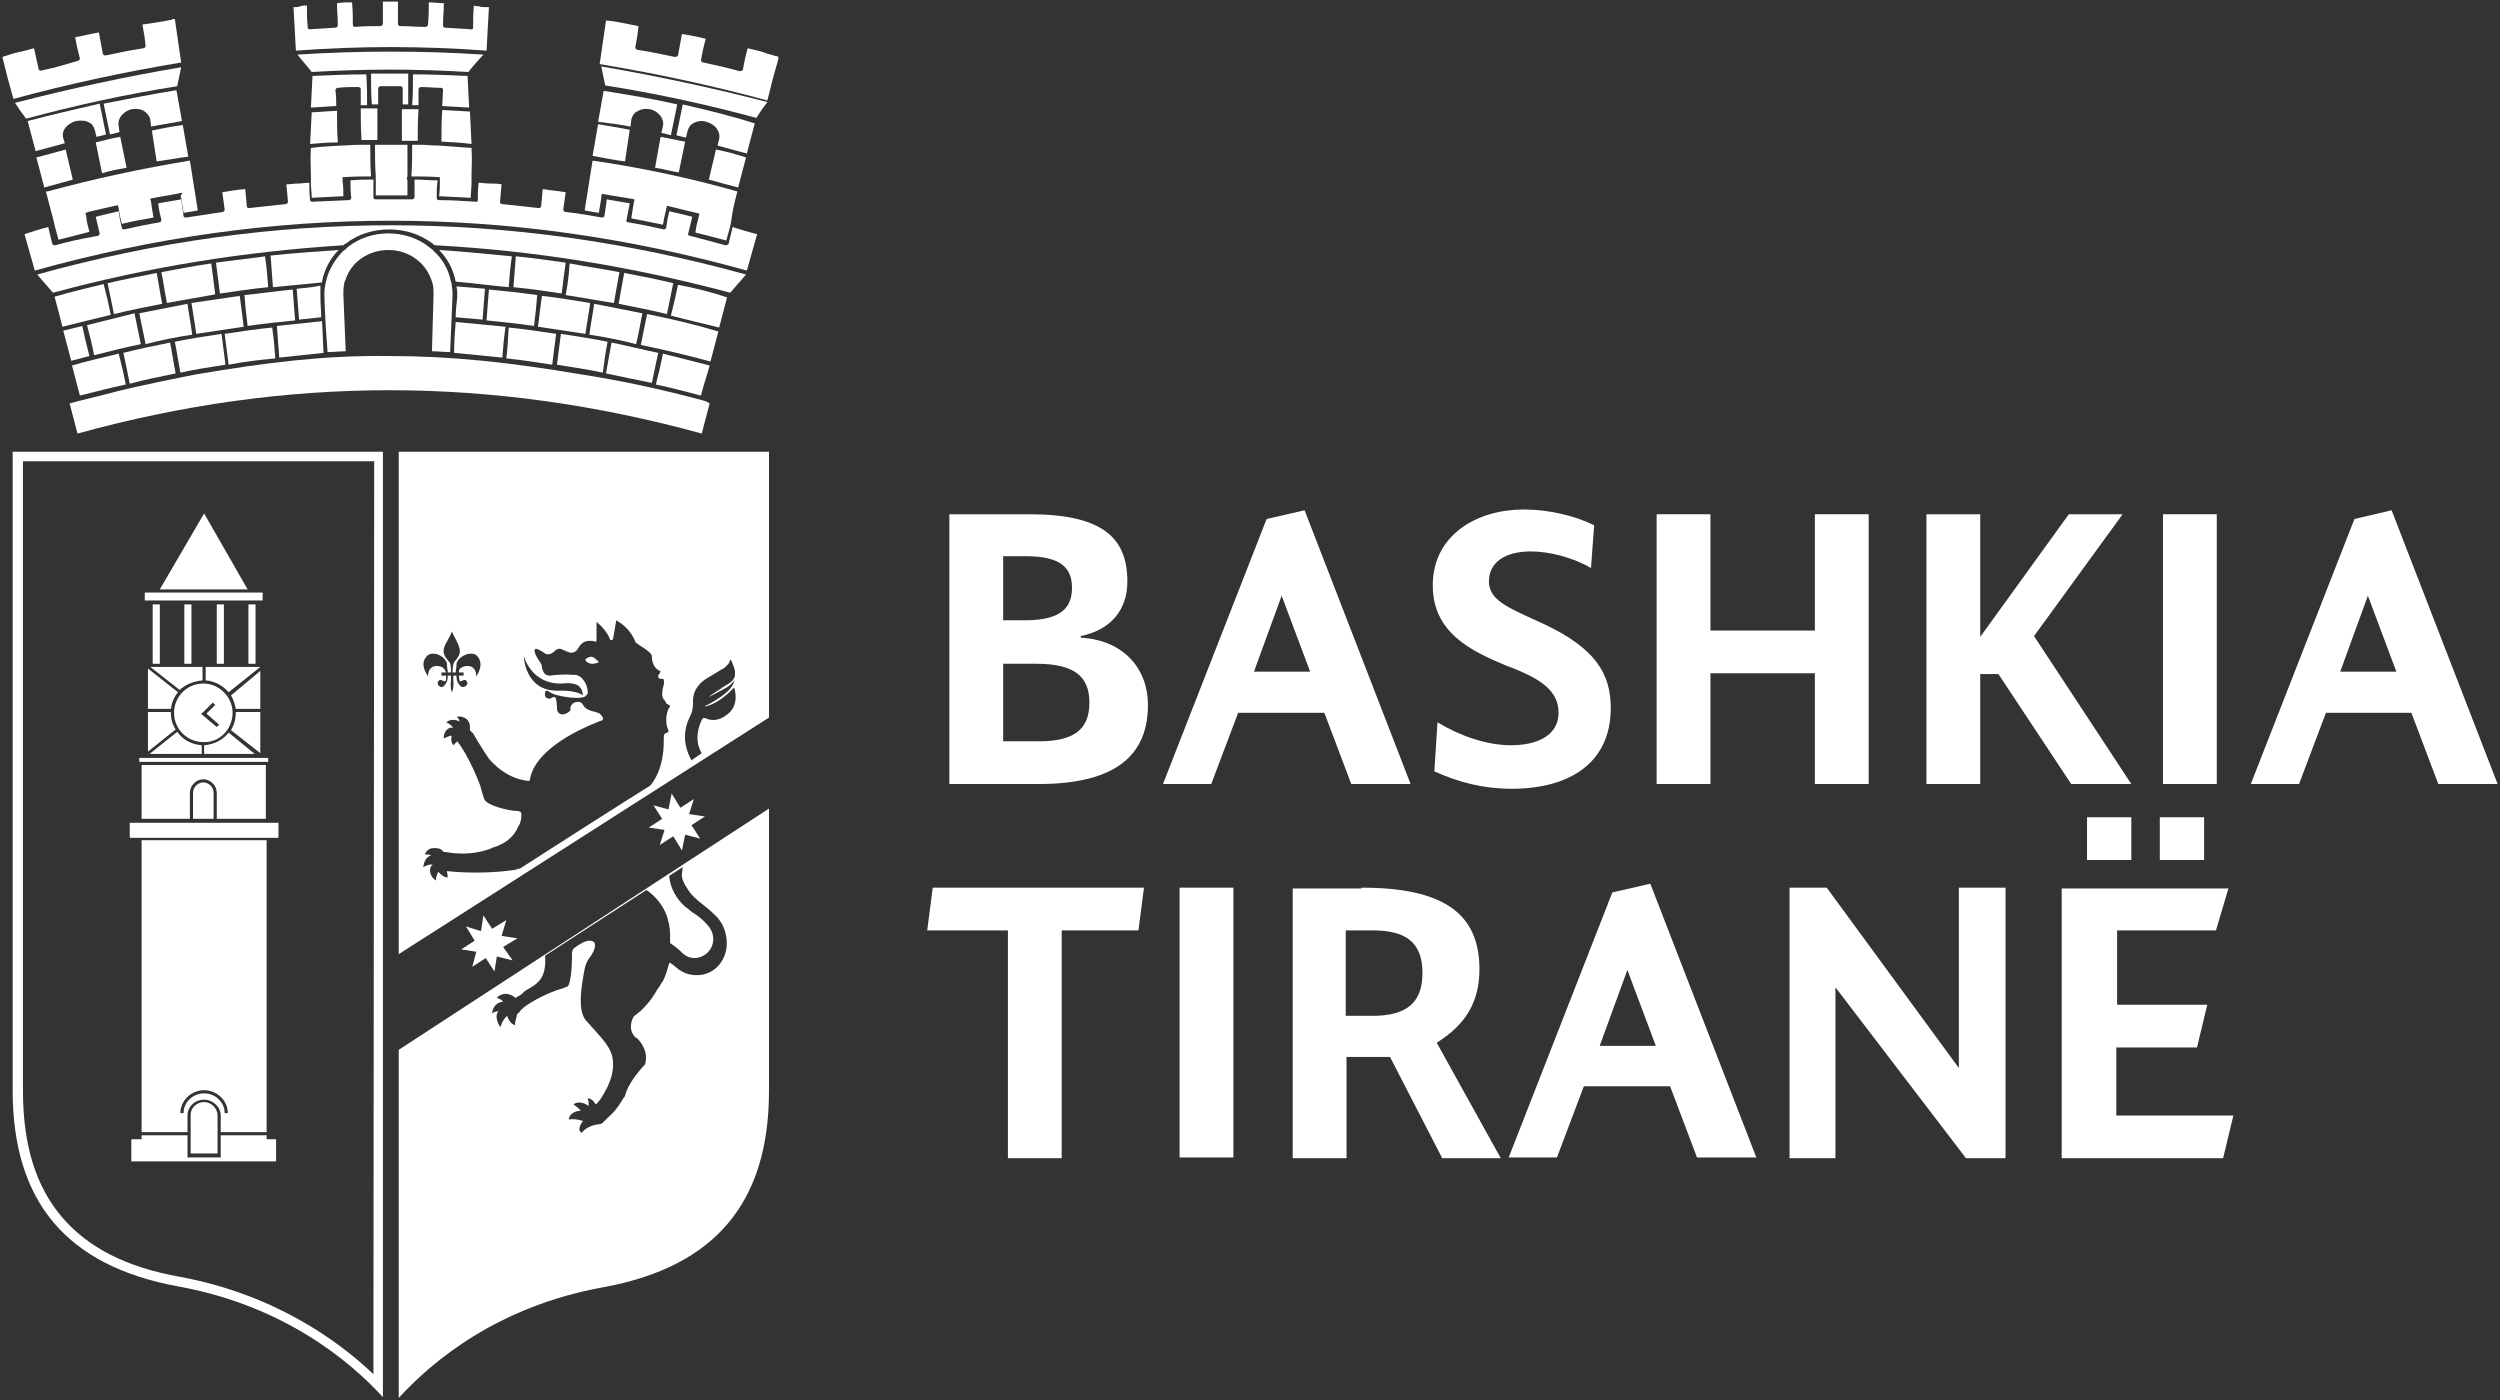 <?xml version="1.0" encoding="utf-8"?>
<!-- Generator: Adobe Illustrator 21.0.0, SVG Export Plug-In . SVG Version: 6.00 Build 0)  -->
<svg version="1.1" id="Layer_1" xmlns="http://www.w3.org/2000/svg" xmlns:xlink="http://www.w3.org/1999/xlink" x="0px" y="0px"
	 viewBox="0 0 316 177" style="enable-background:new 0 0 316 177;" xml:space="preserve">
<rect x="0" y="0" width="316" height="177" fill="#333333" stroke="none"/>
<style type="text/css">
	.st0{fill:#FFFFFF;}
</style>
<g>
	<path class="st0" d="M47.2,173.7c-4.5-4.3-12.6-10.1-24.4-12.3c-6.8-1.2-11.7-3.7-15-7.6c-3.3-3.9-4.9-9.1-4.9-16V58.3h44.4
		 M48.4,57.1H1.6v80.7c0,14.1,6.8,22.2,20.9,24.8c13.3,2.4,21.7,9.4,25.9,14V57.1z"/>
	<path class="st0" d="M97.2,102.2l-46.8,30.5v44c4.2-4.6,12.5-11.6,25.9-14c14.1-2.6,20.9-10.7,20.9-24.8L97.2,102.2z M88.8,123.2
		c-1.3,0.2-2.4-0.1-3.3-0.9c-0.1-0.1-0.3-0.2-0.5-0.4c0,0,0,0,0,0c-0.1-0.1-0.3-0.2-0.4-0.2c-0.2,0.7-0.4,1.5-0.8,2.3c0,0,0,0,0,0
		c0,0,0,0.1-0.1,0.1c-0.2,0.4-0.4,0.7-0.7,1.1c0,0,0,0,0,0c-0.2,0.4-0.5,0.8-0.7,1.1c-0.6,0.8-1.3,1.5-1.7,1.8l0,0
		c-0.1,0-0.1,0.1-0.1,0.1c0,0,0,0,0,0l-0.2,0.1c-0.1,0.1-0.2,0.2-0.2,0.2c-0.3,0.5-0.7,1.7,0.2,2.6c0.1,0.1,0.1,0.1,0.2,0.1
		c0.4,0.4,1.4,1.5,1.1,3.1c0,0.1-0.1,0.2-0.1,0.3c-0.1,0.1-0.2,0.2-0.3,0.3c-0.6,0.7-1.8,2.1-2.2,3.6c0,0.1-0.1,0.2-0.2,0.3l0,0
		c-0.1,0.2-0.2,0.3-0.3,0.5c-0.5,0.8-1,1.4-1.7,2c-0.2,0.2-0.4,0.4-0.6,0.6c-0.1,0.1-0.3,0.2-0.5,0.2c-0.8,0.1-1.6,0.4-2.1,1
		c-0.1,0.1-0.1,0.1-0.2,0c-0.2-0.2-0.2-0.5-0.1-0.7c0.1-0.3,0.2-0.5,0.4-0.7c-0.6-0.2-1.2-0.3-1.8-0.2c0-0.5,0.6-1.1,1.5-1.1
		c-0.1-0.2-0.5-0.5-0.9-0.8c0.4-0.4,1.3-0.3,1.9,0.2c0-0.2,0-0.3,0-0.5c0-0.2-0.1-0.3-0.1-0.5c0.5,0.1,0.8,0.4,1,0.8
		c0.3-0.2,0.8-0.9,1.1-1.5c0,0,0,0,0,0c0.6-1,1.1-2.3,1.1-3.5c0-1.8-0.8-2.7-2.7-4.8l-0.8-0.9c-1-1.3-0.5-4.2-0.2-5.9
		c0.1-0.7,0.3-1.2,0.3-1.2c0.1-0.2,0.2-0.5,0.4-0.7l0,0c0.2-0.3,0.4-0.6,0.5-0.8c0.2-0.5,0.3-0.9,0.1-1.2c-0.1-0.1-0.3-0.2-0.6-0.2
		c-0.6,0-1.5,0.6-2,1c0,0,0,0,0,0c-0.1,0.1-0.2,0.4-0.2,0.6c0,0.2,0,0.4,0,0.6v0c0,1.3-0.2,3.5-0.6,3.6c-0.2,0.1-0.5,0.2-0.8,0.3
		c-0.4,0.1-0.9,0.3-1.4,0.5c0,0-3.3,1.4-3.9,2.5l0,0c-0.2,0.1-0.3,0.3-0.3,0.5c-0.1,0.3-0.2,0.7-0.2,1.1c-0.5-0.2-0.8-0.6-1-1.2
		c-0.4,0.4-0.7,0.8-0.8,1.4c-0.3-0.2-0.4-0.6-0.5-1c-0.1-0.4,0-0.7,0.2-1c0,0,0,0,0,0c-0.1,0-0.3,0.1-0.4,0.1
		c-0.1,0-0.2,0.1-0.4,0.2c0.1-0.9,0.6-1.4,1.4-1.5c-0.1-0.1-0.2-0.2-0.4-0.3c-0.1-0.1-0.3-0.1-0.4-0.2c0.4-0.4,1-0.6,1.6-0.4
		c0.3,0.1,0.5,0.2,0.7,0.4c0,0,0.1,0.1,0.1,0c0.3-0.2,0.6-0.3,0.8-0.5c0,0,0,0,0,0c0,0,0.1-0.1,0.1-0.1c0,0,0,0,0.1-0.1v0
		c0.2-0.2,0.4-0.3,0.6-0.4c1.2-0.7,2.3-1.4,2.1-4.2l12.8-8.3c0.2,0.1,2,1.3,2.7,3.6h0c0,0,0,0.1,0,0.1c0.2,0.6,0.3,1.2,0.3,2
		c0,0,0,0,0,0c0,0.3,0,0.6,0,1c0.6,0.4,1.1,0.8,1.6,1.3c1.4,1.3,3.5,0.3,3.8-1.3c0.2-0.8-0.1-1.6-0.6-2.2c-0.6-0.7-1.2-1.2-2-1.7
		c-0.3-0.2-0.6-0.5-0.9-0.7c-1.1-1-1.8-2.2-2-3.7c0-0.1,0-0.1,0-0.2l0,0l0,0l1.7-1.1l-0.1,0.8c-0.1,0.5,0.2,1.2,0.6,1.8
		c0.4,0.7,0.9,1.2,1.5,1.7c0.6,0.5,1.3,1,1.9,1.6c0.9,0.8,1.4,1.7,1.6,2.9C92.2,120.8,90.8,122.8,88.8,123.2"/>
	<polygon class="st0" points="89.1,103.2 87.1,102.9 87.7,101 86,102.1 84.9,100.3 84.5,102.3 82.6,101.8 83.7,103.5 82,104.6 
		84,104.9 83.4,106.8 85.1,105.7 86.2,107.5 86.6,105.5 88.5,106 87.4,104.3 	"/>
	<polygon class="st0" points="65.4,118.6 63.4,118.3 64,116.3 62.2,117.4 61.1,115.7 60.8,117.7 58.9,117.1 60,118.9 58.3,120 
		60.2,120.3 59.7,122.2 61.4,121.1 62.5,122.8 62.8,120.9 64.8,121.4 63.6,119.7 	"/>
	<rect x="19.3" y="76.4" class="st0" width="0.9" height="7.5"/>
	<rect x="23.3" y="76.4" class="st0" width="0.9" height="7.5"/>
	<rect x="27.4" y="76.4" class="st0" width="0.9" height="7.5"/>
	<rect x="31.4" y="76.4" class="st0" width="0.9" height="7.5"/>
	<rect x="18.3" y="74.9" class="st0" width="14.9" height="1"/>
	<path class="st0" d="M25.6,86v-1.7H19l3.7,2.9C23.5,86.5,24.5,86.1,25.6,86"/>
	<path class="st0" d="M18.7,95l3.5-2.8c-0.4-0.6-0.6-1.3-0.6-2.1c0,0,0-0.1,0-0.1h-2.9V95z"/>
	<path class="st0" d="M25.5,94.2c-1.3-0.1-2.4-0.7-3.1-1.7l-3.5,2.8h6.6V94.2z"/>
	<path class="st0" d="M18.7,89.6h2.9c0.1-0.8,0.4-1.5,0.9-2.1l-3.8-3V89.6z"/>
	<path class="st0" d="M32.9,90h-3.1c0,0,0,0.1,0,0.1c0,0.8-0.2,1.5-0.6,2.2l3.7,2.9V90z"/>
	<path class="st0" d="M28.9,92.6c-0.7,0.9-1.8,1.5-3.1,1.6v1.1h6.4L28.9,92.6z"/>
	<path class="st0" d="M32.9,84.3H26v1.7c1.2,0.1,2.2,0.7,2.9,1.5L32.9,84.3z"/>
	<path class="st0" d="M32.9,84.8l-3.7,3.1c0.3,0.5,0.5,1.1,0.6,1.7h3.1V84.8z"/>
	<path class="st0" d="M29.4,90.1c0-2-1.7-3.7-3.7-3.7c-2.1,0-3.7,1.7-3.7,3.7c0,2.1,1.7,3.7,3.7,3.7C27.7,93.9,29.4,92.2,29.4,90.1
		 M25.6,90.1l1.3-1.3l0.3,0.3l-1.1,1.1l1.6,1.4l-0.3,0.3l-1.9-1.6l-0.1-0.1L25.6,90.1z"/>
	<rect x="16.4" y="104" class="st0" width="18.8" height="1.9"/>
	<rect x="17.6" y="95.8" class="st0" width="16.3" height="0.5"/>
	<polygon class="st0" points="33.7,144 33.7,143.5 27.9,143.5 27.9,146.3 23.7,146.3 23.7,143.5 17.9,143.5 17.9,144 16.6,144 
		16.6,146.8 34.9,146.8 34.9,144 	"/>
	<polygon class="st0" points="25.8,64.9 20.2,74.5 31.3,74.5 	"/>
	<path class="st0" d="M25.7,98.9c-0.7,0-1.3,0.6-1.3,1.3v3.3H27v-3.3C27,99.5,26.4,98.9,25.7,98.9"/>
	<path class="st0" d="M17.9,96.7v6.8H24v-3.3c0-0.9,0.8-1.7,1.7-1.7c0.9,0,1.7,0.8,1.7,1.7v3.3h6.2v-6.8H17.9z"/>
	<path class="st0" d="M25.8,139.3c-0.9,0-1.7,0.7-1.7,1.6h0v4.9h3.4V141C27.5,140.1,26.7,139.3,25.8,139.3"/>
	<path class="st0" d="M17.9,106.2v36.9h5.8V141h0c0-1.1,0.9-2,2.1-2c1.1,0,2.1,0.9,2.1,2h0v2.1h5.8v-36.9H17.9z M28.4,140.7
		c0-1.4-1.2-2.5-2.6-2.5c-1.4,0-2.6,1.1-2.6,2.5h-0.4c0-1.6,1.4-2.9,3-2.9c1.6,0,3,1.3,3,2.9H28.4z"/>
	<path class="st0" d="M74.7,83C74.6,83,74.6,83,74.7,83c-0.5,0.1-0.7,0.3-0.7,0.4c0,0.2,0.3,0.4,0.7,0.5l0,0c0.1,0,0.2,0,0.2,0
		c0.3,0,0.6-0.1,0.8-0.2C75.2,83.1,74.8,83,74.7,83"/>
	<path class="st0" d="M50.4,57.1v63.5l46.8-29.9V57.1H50.4z M71,86.4c0,0,1.9-0.3,2.4,0.6c0.2,0.2,0.3,0.9,0.3,0.9
		c-0.9-0.7-3.1-0.6-3.1-0.6l0,0c0,0-0.1,0-0.2,0c0,0,0,0,0,0l0,0c-4.1,0-4.2-4.4-4.2-4.4S67.1,86.5,71,86.4 M54.1,82.8
		c0.9-0.6,2.5,0.4,2.4,1.3c0,0.3,0.1,0.6,0.1,0.9H57c0-0.6,0-1.1-0.2-1.3c-0.2-0.3-0.9-0.9-0.7-1.7c0.2-0.8,0.9-1.6,1-2.2
		c0.2,0.5,0.8,1.4,1,2.2c0.2,0.8-0.5,1.4-0.7,1.7c-0.1,0.2-0.2,0.7-0.2,1.3h0.4c0-0.3,0.1-0.6,0.1-0.9c-0.1-0.9,1.6-1.9,2.5-1.3
		c1.2,1.1,0,2.7,0,2.7c0-1.5-1.3-1.5-1.9-1.1C58.1,84.5,58,84.7,58,85h0.6v0.4h-0.6c0,0.3,0.1,0.6,0.1,0.7c0.3,0.1,0.5-0.3,0.8-0.1
		c0.5,0.5-0.2,1-0.6,0.8c-0.5-0.4-0.6-0.9-0.6-1.4h-0.4c0,0.2,0,0.4,0,0.6c0.1,1.1-0.2,1.5-0.2,1.5S56.9,87.1,57,86
		c0-0.2,0-0.4,0-0.6h-0.4c0,0.5-0.1,1-0.6,1.4C55.7,87,55,86.5,55.5,86c0.3-0.2,0.5,0.2,0.8,0.1c0.1-0.1,0.1-0.4,0.1-0.7h-0.6V85
		h0.6c-0.1-0.2-0.2-0.4-0.4-0.6c-0.6-0.4-1.9-0.4-1.9,1.1C54.1,85.4,52.8,83.9,54.1,82.8 M84.7,89.3c-0.4,0.4-0.7,1.8-0.3,2.8
		c0.1,0.2,0.1,0.3,0.1,0.3c0,0.1-0.1,0.2-0.4,0.3c-0.2,0.1-0.2,0.3-0.2,0.9c0,1.2-0.1,3.7-1.7,5.7l0,0c-0.5,0.3-3.1,1.9-16.5,10.5
		c0,0-0.1,0-0.1,0c-0.1,0-0.2,0-0.3,0.1c-0.1,0-0.3,0.1-0.6,0.1c-4.4,0.6-8.2,0.1-8.2,0.1c0,0.3,0.1,0.5,0.1,0.8
		c-0.5,0-0.8-0.3-1.2-0.7c0,0.1-0.1,0.1-0.1,0.2c-0.1,0.3-0.2,0.5-0.2,0.8c0,0,0,0.1,0,0.1c-0.8-0.5-1-1.6-0.4-2
		c-0.4-0.1-0.8,0.1-1.2,0.3c0.1-0.7,0.3-1.2,1-1.5c-0.3-0.1-0.5-0.1-0.8-0.1c0.2-0.5,0.6-0.8,1.1-0.8c0.4,0,0.7,0,1,0.2
		c0.1,0.1,0.1,0.1,0.2,0.2c0.1,0.1,0.1,0.1,0.2,0.1c0.1,0,0.1,0,0.2,0c0,0,3.1,0.7,6-0.6c0,0,0,0,0,0c1.3-0.4,2.5-1.2,3.1-2.6
		c0,0,0,0,0,0c0.4-0.6,0.4-1.3,0.4-1.5c0-0.1,0-0.1,0-0.2c-0.1-0.3-0.5-0.3-0.6-0.3c-0.8,0-3.7-0.6-4.1-1.5
		c-0.1-0.3-0.3-0.9-0.5-1.7c-0.1-0.3-1.4-3.7-2.9-5.6l0,0c0,0,0,0,0,0c-0.2,0.2-0.3,0.3-0.5,0.5c-0.3-0.4-0.3-0.8-0.2-1.2
		c-0.1,0-0.1,0-0.2,0c-0.3,0.1-0.5,0.2-0.7,0.3c0,0-0.1,0-0.1,0.1c-0.1-0.9,0.6-1.6,1.2-1.4c-0.2-0.3-0.5-0.5-0.9-0.7
		c0.5-0.4,1.1-0.4,1.7-0.1c-0.1-0.3-0.2-0.5-0.4-0.6c0.5-0.1,0.9,0,1.3,0.3c0.2,0.2,0.4,0.5,0.4,0.9c0,0.1,0,0.2,0,0.3
		c0,0.1,0,0.2,0,0.2c0,0,0.1,0.1,0.1,0.1c0.1,0.1,0.2,0.2,0.3,0.3c0,0,0,0,0,0c0.1,0.2,1.3,2.2,2,3.2c1.2,1.4,2.9,2.6,5,2.8l0,0
		c0,0,0.1,0,0.1,0c0.1-0.1,0.1-0.1,0.1-0.3c0.5-2.6,3.6-5.2,8.7-7.2c0,0,0.1-0.1,0.3-0.1c0,0,0,0,0,0c0,0,0,0,0,0c0,0,0,0,0,0
		c0.1,0,0.2-0.1,0.2-0.2c0.1-0.2-0.2-0.5-0.4-0.7c-0.1-0.1-0.3-0.1-0.5-0.2c-0.5-0.1-1.3-0.3-1.6-0.9c-0.1-0.2-0.3-0.4-0.6-0.4
		c-0.4,0-0.8,0.2-0.9,0.5c-0.1,0.1-0.1,0.3-0.1,0.4c0,0,0.1,0.1-0.1,0.3c-0.2,0.2-0.6,0.4-0.9,0.4c-0.4,0-0.7-0.3-0.7-0.8l0-0.3
		c-0.1-0.9-0.1-1.1-0.4-1.1c-0.1,0-0.2,0-0.2,0.1c-0.1,0-0.2,0.1-0.3,0.1c0,0-0.1,0-0.1,0c-0.1,0-0.2,0-0.3-0.1
		c-0.1,0-0.1-0.1-0.2-0.2c0,0,0,0,0,0c0,0,0-0.1,0-0.1c0-0.2,0-0.4,0-0.4s0-0.2,0.2-0.2c0.1,0,0.3,0.1,0.6,0.3
		c0.3,0.2,0.9,0.3,1.3,0.4l0,0c0,0,1.9,0.4,2.8,0.1c0.1,0,0.2-0.1,0.3-0.2c0,0,0.1-0.1,0.1-0.1c0-0.1,0.1-0.1,0.1-0.2
		c0-0.4-0.1-1.1-0.6-1.7c-0.2-0.3-0.5-0.5-0.9-0.6c-0.1,0-0.1,0-0.2,0c0,0,0,0-0.1,0c0,0-0.1,0-0.1,0c0,0-0.1,0-0.1,0
		c-0.8-0.1-2.1,0-2.8,0.1c-0.4,0-0.6-0.2-0.7-0.3c-0.1-0.2-0.3-0.5-0.3-0.8c0-0.3-0.2-0.6-0.5-1c-0.3-0.5-0.5-0.9-0.4-1.2
		c0,0,0.1-0.1,0.2-0.1c0.2,0.1,0.6,0.2,1.1,0.6c0.1,0.1,0.3,0.1,0.4,0.1c0.3,0,0.6-0.2,0.8-0.4c0.2-0.2,0.4-0.3,0.6-0.3
		c0.2,0,0.4,0.1,0.6,0.2c0.3,0.1,0.6,0.3,0.9,0.3c0.4,0,0.7-0.2,0.9-0.6c0.3-0.5,0.7-0.9,1.4-0.9c0.2,0,0.5,0,0.7,0.1c0,0,0,0,0,0
		c0.1,0,0.2,0,0.2-0.1c0,0,0-0.1,0-0.1c0-0.2,0-1.3,0-2.3c0.5,0.4,1.4,1.3,1.7,2.2c0,0.1,0.1,0.1,0.2,0.1l0,0c0.1,0,0.2-0.1,0.2-0.2
		c0-0.1,0.3-1.6,0.4-2.3c0.5,0.3,1.8,1.1,2.4,2.7c0,0.1,0.2,0.2,0.6,0.5c0.5,0.3,1.6,1,1.5,1.4c0,0.7,0.3,1.5,1,1.8
		c0.1,0,0.1,0.1,0.1,0.1c0,0-0.1,0.1-0.1,0.2c-0.1,0.1-0.2,0.2-0.2,0.4c0,0.3,0.3,0.3,0.4,0.3c0.3,0,0.4,0.1,0.3,0.3
		c0.1,0.2,0,0.5-0.1,0.8c-0.1,0.5-0.2,1.1,0.1,1.5c0.1,0.1,0.3,0.3,0.3,0.5C84.8,89.2,84.7,89.3,84.7,89.3 M91.8,90.4
		c-0.8,0.6-1.7,0.8-2.6,0.4c-0.3-0.1-0.3-0.1-0.5,0.2c-0.5,1.1-0.7,2.2-0.4,3.3c0.1,0.3,0.2,0.6,0.4,0.9l-1.3,0.9
		c-1-1.8-1.1-3.7-0.2-5.5c0.3-0.6,0.4-1.1,0.4-1.7c-0.1-1.3,0.5-2.3,1.5-3c0.6-0.4,1.2-0.7,1.8-1.1c0.3-0.2,0.6-0.3,0.8-0.5
		c0.2-0.2,0.4-0.4,0.5-0.6c0-0.1,0.1-0.2,0.1-0.3c0,0,0,0,0.1,0c0.2,0.5,0.4,0.9,0.5,1.4c0,0.2,0,0.4,0,0.5c0,0,0,0.1,0,0.1
		c0,0.1-0.1,0.2-0.1,0.3c-0.3,0.6-1.2,1-1.5,1.2c0,0,0,0,0,0c0,0,0,0,0,0c-0.1,0-0.1,0.1-0.1,0.1c-1.5,0.9-1.6,1.1-1.6,1.1
		c0.6-0.3,1.1-0.6,1.7-0.9c0.6-0.3,1.1-0.6,1.5-1.2c-0.1,1.2-2.1,2.4-3.2,3c-0.1,0.1-0.3,0.1-0.4,0.2c-0.1,0-0.1,0.1-0.2,0.1
		c0,0,1.5,0,3.8-2.4C93.2,88.2,93,89.6,91.8,90.4"/>
	<path class="st0" d="M13.6,35.8c0.3,1.5,0.5,2.3,0.8,3.9c2-0.5,4.1-0.9,6.1-1.3c-0.3-1.5-0.4-2.4-0.7-3.9
		C17.8,34.9,15.7,35.3,13.6,35.8"/>
	<path class="st0" d="M85.7,36c-0.3,1.5-0.5,2.3-0.9,3.9c2,0.5,4,1,6.1,1.5c0.4-1.5,0.6-2.3,1-3.8C89.9,36.9,87.8,36.4,85.7,36"/>
	<path class="st0" d="M6.9,37.5c0.4,1.5,0.6,2.3,1,3.8c2-0.5,4-1,6.1-1.5c-0.3-1.5-0.5-2.4-0.9-3.9C11,36.4,9,36.9,6.9,37.5"/>
	<path class="st0" d="M4.7,34.7c0.8,0.9,1.2,1.4,2,2.3c12.2-3.3,24.2-5.2,36.7-6c0.1-0.1,0.2-0.2,0.3-0.2c1.5-1.2,3.5-1.8,5.5-1.8
		c2,0,3.9,0.6,5.5,1.8c0.1,0.1,0.2,0.2,0.3,0.2c12.8,0.7,24.9,2.7,37.3,6c0.8-0.9,1.2-1.4,2-2.3C64.2,26.4,34.6,26.4,4.7,34.7"/>
	<path class="st0" d="M22.9,7.9c-0.3-2.2-0.5-3.3-0.8-5.5c-0.1,0-0.3,0-0.4,0.1c-0.6,0.1-1.2,0.2-1.7,0.3c-0.6,0.1-1.2,0.2-2,0.3
		c0.2,1.1,0.3,1.6,0.4,2.7c0,0.1-0.1,0.3-0.3,0.3c-1.9,0.3-2.8,0.5-4.7,0.9c-0.2,0-0.3,0-0.4-0.2c-0.2-1.1-0.3-1.6-0.5-2.7
		c-1.2,0.2-1.8,0.4-3,0.6c0.2,1.1,0.3,1.6,0.6,2.7c0,0.1-0.1,0.3-0.3,0.3C8.1,8.2,7.2,8.5,5.3,8.9C5.1,9,5,8.9,4.9,8.8L4.3,6.1
		c-0.8,0.2-1.4,0.4-2,0.5c-0.5,0.1-1,0.3-1.7,0.5c-0.1,0-0.2,0.1-0.3,0.1c0.5,2.1,0.8,3.2,1.4,5.3C8.7,10.6,15.7,9.1,22.9,7.9"/>
	<path class="st0" d="M22.9,25c0.1,0.8,0.2,1.1,0.3,1.9c0.7-0.1,1.3-0.2,1.8-0.3l-1-6.3c-6.1,1-12.1,2.3-18,3.9c0,0,0,0,0,0
		c-0.1,0-0.1,0-0.2,0c0.4,1.5,0.6,2.3,1,3.8l0.1,0.5c0.2,0.7,0.3,1.1,0.5,1.8c1.6-0.4,2.4-0.6,3.9-1c-0.2-0.7-0.3-1.1-0.4-1.9
		c0-0.2-0.1-0.3-0.1-0.5c0.1,0,0.2,0,0.3-0.1c0,0,0,0,0,0c1.3-0.3,2.1-0.5,3.5-0.8c0,0,0,0,0,0h0c0.1,0,0.2,0,0.3-0.1
		c0,0.2,0.1,0.3,0.1,0.5c0.1,0.7,0.2,1.1,0.4,1.9c1.6-0.4,2.4-0.5,4-0.8c-0.1-0.7-0.2-1.1-0.3-1.9c0-0.2-0.1-0.3-0.1-0.5
		c1.5-0.3,2.4-0.4,3.8-0.7h0c0.1,0,0.2,0,0.3,0C22.8,24.7,22.8,24.8,22.9,25"/>
	<path class="st0" d="M9.2,22.7L9.2,22.7l-0.9-3.8c-1.4,0.4-2.2,0.6-3.7,1c0.4,1.5,0.6,2.3,1,3.8C7,23.3,7.8,23.1,9.2,22.7
		C9.2,22.7,9.2,22.7,9.2,22.7"/>
	<path class="st0" d="M19.8,20.4C19.8,20.4,19.8,20.4,19.8,20.4c1.5-0.2,2.4-0.4,4-0.6l-0.7-4c-1.5,0.2-2.4,0.4-3.9,0.7L19.8,20.4
		L19.8,20.4z"/>
	<path class="st0" d="M92.6,28.7c-0.2,0.8-0.3,1.3-0.5,2.1c0,0.1-0.2,0.2-0.4,0.2c-1.8-0.5-2.7-0.7-4.5-1.2c-0.2,0-0.3-0.2-0.2-0.3
		c0.2-0.8,0.3-1.3,0.5-2.1c-1.1-0.3-1.7-0.4-2.9-0.7c-0.2,0.8-0.3,1.3-0.4,2.1c0,0.1-0.2,0.2-0.3,0.2c-1.8-0.4-2.7-0.6-4.5-0.9
		c-0.2,0-0.3-0.2-0.2-0.3l0.4-2.1c-1.2-0.2-1.7-0.3-2.9-0.5c0,0,0,0,0,0c0,0,0,0,0,0c-0.1,0.9-0.2,1.3-0.3,2.1
		c0,0.1-0.2,0.2-0.3,0.2c-1.8-0.3-2.7-0.5-4.6-0.7c-0.2,0-0.3-0.2-0.3-0.3c0.1-0.9,0.2-1.3,0.3-2.2c-1.2-0.2-1.7-0.2-2.9-0.4
		c-0.1,0.9-0.1,1.3-0.2,2.2c0,0.1-0.2,0.2-0.3,0.2c-1.8-0.2-2.8-0.3-4.6-0.5c-0.2,0-0.3-0.1-0.3-0.3c0.1-0.9,0.1-1.3,0.2-2.2
		c-0.6-0.1-0.9-0.1-1.5-0.1c-0.6,0-0.9-0.1-1.4-0.1c0,0,0,0,0,0c0,0,0,0,0,0c-0.1,0.9-0.1,1.3-0.1,2.2c0,0.1-0.1,0.3-0.3,0.2
		c-1.8-0.1-2.8-0.2-4.6-0.2c-0.2,0-0.3-0.1-0.3-0.3c0-0.8,0-1.3,0.1-2.1c0,0,0,0,0-0.1c-1.2,0-1.7-0.1-2.9-0.1v0c0,0,0,0,0,0h0
		c0,0,0,0,0,0c0,0.9,0,1.3,0,2.2c0,0.1-0.1,0.3-0.3,0.3c-1.8,0-2.8,0-4.6,0c-0.2,0-0.3-0.1-0.3-0.3c0-0.9,0-1.3,0-2.2
		c-1.2,0-1.8,0-2.9,0.1c0,0.9,0,1.3,0.1,2.2c0,0.1-0.1,0.3-0.3,0.3c-1.8,0.1-2.8,0.1-4.6,0.2c-0.2,0-0.3-0.1-0.3-0.2
		c-0.1-0.9-0.1-1.3-0.1-2.2c0,0,0,0,0,0c-0.6,0-0.9,0.1-1.4,0.1c-0.6,0-0.9,0.1-1.5,0.1c0.1,0.9,0.1,1.3,0.2,2.2
		c0,0.1-0.1,0.3-0.3,0.3c-1.8,0.2-2.8,0.3-4.6,0.5c-0.2,0-0.3-0.1-0.3-0.2c-0.1-0.9-0.1-1.3-0.2-2.2c-1.2,0.1-1.7,0.2-2.9,0.4
		c0.1,0.9,0.2,1.3,0.3,2.2c0,0.1-0.1,0.3-0.3,0.3c-1.8,0.3-2.7,0.4-4.6,0.7c-0.2,0-0.3-0.1-0.3-0.2c-0.1-0.9-0.2-1.3-0.3-2.1
		c-1.2,0.2-1.7,0.3-2.9,0.5c0.1,0.9,0.2,1.3,0.4,2.1c0,0.1-0.1,0.3-0.2,0.3c-1.8,0.3-2.7,0.5-4.5,0.9c-0.2,0-0.3-0.1-0.3-0.2
		c-0.2-0.8-0.3-1.3-0.4-2.1c-1.2,0.3-1.7,0.4-2.9,0.7c0.2,0.8,0.3,1.3,0.5,2.1c0,0.1-0.1,0.3-0.2,0.3C9.7,30.3,8.8,30.5,7,31
		c-0.2,0-0.3,0-0.4-0.2c-0.2-0.8-0.3-1.3-0.5-2.1c-1.2,0.3-1.8,0.5-3,0.9l1.3,4.6c30.1-8.4,59.9-8.4,90,0l1.3-4.6
		C94.5,29.3,93.9,29.1,92.6,28.7"/>
	<path class="st0" d="M64.9,36.3c2.1,0.2,4.1,0.5,6.1,0.8c0.2-1.6,0.3-2.5,0.5-3.9c-2.1-0.3-4.2-0.6-6.3-0.8
		C65.1,33.9,65,34.8,64.9,36.3"/>
	<path class="st0" d="M68,41.3c2,0.3,4,0.6,6,0.9c0.2-1.5,0.4-2.4,0.6-3.9c-2-0.3-4.1-0.7-6.1-0.9C68.3,38.8,68.2,39.7,68,41.3"/>
	<path class="st0" d="M71.5,37.3c2,0.3,4.1,0.7,6.1,1c0.3-1.6,0.4-2.4,0.7-3.9c-2.1-0.4-4.2-0.7-6.3-1.1
		C71.9,34.8,71.8,35.7,71.5,37.3"/>
	<path class="st0" d="M57.4,44.6c2.1,0.2,4.1,0.4,6.1,0.6c0.1-1.5,0.2-2.5,0.4-3.9c-2.1-0.2-4.2-0.4-6.3-0.6
		C57.5,41.9,57.4,43.1,57.4,44.6"/>
	<path class="st0" d="M54.2,31.2c-1.4-1.1-3.2-1.7-5.1-1.7c-1.9,0-3.7,0.6-5.1,1.7c-0.2,0.2-0.4,0.4-0.6,0.5
		c-1.1,1.1-1.9,2.5-2.2,3.9c0,0.2-0.1,0.3-0.1,0.5c-0.1,0.5-0.1,0.9-0.1,1.3c0.1,2.9,0.2,4.3,0.4,7.1c0.9,0,1.4-0.1,2.3-0.1
		c-0.1-2.9-0.2-4.3-0.3-7.2c0-0.4,0-0.8,0.1-1.3c0-0.2,0.1-0.4,0.2-0.6c0.7-2.2,2.9-3.7,5.4-3.7c2.5,0,4.6,1.5,5.4,3.7
		c0.1,0.2,0.1,0.4,0.2,0.6c0.1,0.4,0.1,0.9,0.1,1.3c-0.1,2.9-0.1,4.3-0.2,7.2c0.9,0,1.4,0.1,2.3,0.1c0.1-2.9,0.2-4.3,0.3-7.1
		c0-0.4,0-0.8-0.1-1.3c0-0.2,0-0.3-0.1-0.5c-0.3-1.5-1-2.8-2.2-3.9C54.7,31.6,54.5,31.4,54.2,31.2"/>
	<path class="st0" d="M78.9,34.5c-0.3,1.5-0.4,2.3-0.7,3.9c2,0.4,4.1,0.8,6.1,1.3c0.3-1.5,0.5-2.4,0.8-3.9
		C83.1,35.3,81,34.9,78.9,34.5"/>
	<path class="st0" d="M57.6,40.1c1.1,0.1,2.3,0.2,3.4,0.3c0.1-1.5,0.2-2.4,0.3-3.9c-1.2-0.1-2.4-0.2-3.6-0.3
		c0.1,0.5,0.1,0.9,0.1,1.3C57.7,38.5,57.6,39.3,57.6,40.1"/>
	<path class="st0" d="M61.5,40.5c2,0.2,4,0.4,6,0.7c0.2-1.6,0.3-2.5,0.4-3.9c-2-0.3-4.1-0.5-6.1-0.7C61.7,38,61.6,38.9,61.5,40.5"/>
	<path class="st0" d="M76.8,43.2c-2-0.4-3.9-0.7-5.9-1c-0.2,1.5-0.3,2.4-0.5,3.9c1.9,0.3,3.9,0.6,5.8,1
		C76.4,45.6,76.5,44.7,76.8,43.2"/>
	<path class="st0" d="M88.8,50.6c-5.2-1.4-10.3-2.5-15.5-3.3c0,0,0,0,0,0c-8.9-1.5-16.2-2.3-24.2-2.3c-8-0.1-15.3,0.8-24.2,2.3
		c0,0-7.8,1.5-11.4,2.5c-1.2,0.3-2.4,0.6-3.6,0.9c-0.4,0.1-0.7,0.2-1.1,0.3c0.4,1.5,0.6,2.3,1,3.8c26.5-7.3,52.3-7.3,78.9,0
		c0.4-1.5,0.6-2.3,1-3.8C89.4,50.8,89.2,50.7,88.8,50.6"/>
	<path class="st0" d="M64,45.3c1.9,0.2,3.9,0.5,5.8,0.8c0.2-1.6,0.3-2.5,0.5-3.9c-2-0.3-4-0.6-6-0.8C64.2,42.8,64.2,43.7,64,45.3"/>
	<path class="st0" d="M81.8,39.7c-0.3,1.5-0.5,2.3-0.8,3.9c2.9,0.6,5.9,1.3,8.8,2.1c0.4-1.5,0.6-2.3,1-3.8
		C87.8,41,84.8,40.3,81.8,39.7"/>
	<path class="st0" d="M81.2,39.6c-2-0.4-4.1-0.8-6.1-1.2c-0.2,1.5-0.4,2.3-0.6,3.9c2,0.3,4,0.7,5.9,1.2C80.8,41.9,80.9,41,81.2,39.6
		"/>
	<path class="st0" d="M89.7,46.2c-2-0.5-3.9-1-5.9-1.5c-0.3,1.5-0.5,2.3-0.9,3.9c1.9,0.4,3.8,0.9,5.7,1.4
		C89,48.4,89.3,47.7,89.7,46.2"/>
	<path class="st0" d="M83.2,44.6c-2-0.4-3.9-0.9-5.9-1.3c-0.3,1.5-0.4,2.3-0.7,3.9c1.9,0.4,3.8,0.8,5.8,1.2
		C82.7,46.9,82.9,46,83.2,44.6"/>
	<path class="st0" d="M20.4,34.4c0.3,1.5,0.4,2.4,0.7,3.9c2-0.4,4.1-0.7,6.1-1.1c-0.2-1.6-0.3-2.5-0.5-3.9
		C24.6,33.6,22.5,34,20.4,34.4"/>
	<path class="st0" d="M8,41.8c0.4,1.5,0.6,2.3,1,3.8c0.8-0.2,1.6-0.4,2.3-0.6c-0.4-1.5-0.6-2.4-0.9-3.8C9.6,41.4,8.8,41.6,8,41.8"/>
	<path class="st0" d="M15.9,48.6c-0.3-1.5-0.5-2.4-0.9-3.9c-2,0.5-3.9,0.9-5.9,1.5c0.4,1.5,0.6,2.3,1,3.8C12.1,49.5,14,49,15.9,48.6
		"/>
	<path class="st0" d="M28.5,46.1c-0.2-1.6-0.3-2.4-0.5-3.9c-2,0.3-4,0.6-5.9,1c0.3,1.5,0.4,2.3,0.7,3.9
		C24.6,46.7,26.5,46.4,28.5,46.1"/>
	<path class="st0" d="M22.2,47.2c-0.3-1.5-0.4-2.4-0.7-3.9c-2,0.4-3.9,0.8-5.9,1.3c0.3,1.5,0.5,2.3,0.8,3.9
		C18.3,48,20.2,47.6,22.2,47.2"/>
	<path class="st0" d="M34.8,45.3c-0.1-1.5-0.2-2.5-0.4-3.9c-2,0.2-4,0.5-6,0.8c0.2,1.5,0.3,2.4,0.5,3.9
		C30.9,45.7,32.8,45.5,34.8,45.3"/>
	<path class="st0" d="M24.8,42.2c2-0.3,4-0.6,6-0.9c-0.2-1.6-0.3-2.5-0.5-3.9c-2,0.3-4.1,0.6-6.1,0.9C24.4,39.7,24.6,40.6,24.8,42.2
		"/>
	<path class="st0" d="M27.3,33.2c0.2,1.5,0.3,2.4,0.5,3.9c2-0.3,4.1-0.6,6.1-0.8c-0.1-1.5-0.2-2.5-0.4-3.9
		C31.5,32.7,29.4,32.9,27.3,33.2"/>
	<path class="st0" d="M24.3,42.3c-0.2-1.5-0.4-2.4-0.6-3.9c-2,0.4-4.1,0.8-6.1,1.2c0.3,1.5,0.5,2.3,0.8,3.9
		C20.3,43,22.3,42.6,24.3,42.3"/>
	<path class="st0" d="M37.5,36.5c0.1,1.5,0.2,2.4,0.3,3.9c0.9-0.1,1.9-0.2,2.8-0.3c0-0.8-0.1-1.6-0.1-2.7c0-0.4,0-0.8,0-1.3
		C39.6,36.3,38.6,36.4,37.5,36.5"/>
	<path class="st0" d="M35.3,45.2c1.9-0.2,3.7-0.4,5.6-0.6c-0.1-1.5-0.1-2.7-0.2-4c-1.9,0.2-3.8,0.4-5.7,0.6
		C35.1,42.8,35.2,43.7,35.3,45.2"/>
	<path class="st0" d="M34.5,36.3c2-0.2,4.1-0.4,6.2-0.6c0,0,0,0,0-0.1c0.3-1.5,1-2.9,2.1-4c-2.9,0.2-5.8,0.4-8.6,0.7
		C34.3,33.8,34.4,34.7,34.5,36.3"/>
	<path class="st0" d="M31.3,41.2c2-0.3,4-0.5,6-0.7c-0.1-1.5-0.2-2.4-0.3-3.9c-2.1,0.2-4.1,0.5-6.1,0.7C31,38.7,31.1,39.6,31.3,41.2
		"/>
	<path class="st0" d="M11,41.1c0.4,1.5,0.6,2.3,0.9,3.8c2-0.5,3.9-1,5.9-1.4c-0.3-1.5-0.5-2.4-0.8-3.9C15,40.1,13,40.6,11,41.1"/>
	<path class="st0" d="M57.6,35.6C57.6,35.6,57.6,35.6,57.6,35.6c2.3,0.2,4.5,0.5,6.7,0.7c0.1-1.5,0.2-2.5,0.4-3.9
		c-3-0.3-6.1-0.6-9.2-0.8C56.6,32.7,57.3,34.1,57.6,35.6"/>
	<path class="st0" d="M83.5,17.3l-0.7,3.9l0,0c0,0,0,0,0,0c1.2,0.2,1.8,0.4,3,0.6l0.8-3.9C85.4,17.7,84.7,17.5,83.5,17.3"/>
	<path class="st0" d="M86.3,13.2c-0.3,1.5-0.5,2.4-0.8,3.9c0.4,0.1,0.8,0.2,1.2,0.3l0.2-0.8c0.1-0.4,0.3-0.8,0.7-1
		c0.5-0.3,1.1-0.4,1.7-0.2c1.1,0.3,1.8,1.2,1.6,2.2l-0.2,0.8c1.4,0.4,2.2,0.6,3.7,1c0.4-1.5,0.6-2.3,1-3.8
		C92.3,14.6,89.3,13.9,86.3,13.2"/>
	<path class="st0" d="M79.7,16l0.1-0.9c0.1-0.4,0.3-0.8,0.7-1c0.5-0.3,1-0.4,1.6-0.3c1.1,0.2,1.9,1.2,1.7,2.1l-0.2,0.9
		c0.5,0.1,0.9,0.2,1.2,0.3c0.3-1.5,0.5-2.4,0.8-3.9c-3-0.7-6.1-1.2-9.2-1.7c0,0-0.1,0-0.1,0l-0.7,3.9C77.3,15.6,78.1,15.7,79.7,16"
		/>
	<path class="st0" d="M79,20.4L79,20.4l0.6-4c-1.5-0.3-2.4-0.4-4-0.7l-0.7,4C76.6,20,77.4,20.2,79,20.4C79,20.4,79,20.4,79,20.4"/>
	<path class="st0" d="M76,8.4c0.2,1,0.3,1.4,0.5,2.4c6.4,1,12.8,2.4,19.1,4.1c0.5-0.8,0.8-1.2,1.4-2C90,11.1,83,9.6,76,8.4"/>
	<path class="st0" d="M90.5,18.9l-0.9,3.8l0,0c0,0,0,0,0,0c1.4,0.4,2.2,0.6,3.7,1c0.4-1.5,0.6-2.3,1-3.8
		C92.7,19.4,92,19.2,90.5,18.9"/>
	<path class="st0" d="M9.6,15.3c0.6-0.1,1.2-0.1,1.7,0.2c0.4,0.2,0.6,0.6,0.7,1l0.2,0.8c0.5-0.1,0.8-0.2,1.2-0.3
		c-0.3-1.5-0.5-2.4-0.8-3.9c-3,0.7-6.1,1.4-9.1,2.2c0.4,1.5,0.6,2.3,1,3.8c1.5-0.4,2.3-0.6,3.7-1L8,17.5C7.7,16.5,8.5,15.6,9.6,15.3
		"/>
	<path class="st0" d="M37.6,6.9c0.7,0.9,1.1,1.3,1.8,2.2c6.6-0.4,13.2-0.4,19.8,0c0.7-0.9,1.1-1.3,1.9-2.2
		C53.3,6.4,45.5,6.4,37.6,6.9"/>
	<path class="st0" d="M98.1,7.1L98.1,7.1c-0.6-0.2-1.2-0.3-1.6-0.5c-0.6-0.2-1.2-0.3-2-0.5c-0.3,1.1-0.4,1.6-0.6,2.7
		c0,0.1-0.2,0.2-0.4,0.2c-1.8-0.5-2.8-0.7-4.6-1.1c-0.2,0-0.3-0.2-0.3-0.3c0.2-1.1,0.3-1.6,0.6-2.7c-1.2-0.3-1.8-0.4-3-0.6
		c-0.2,1.1-0.3,1.6-0.5,2.7c0,0.1-0.2,0.2-0.4,0.2c-1.9-0.4-2.8-0.6-4.7-0.9c-0.2,0-0.3-0.2-0.3-0.3c0.2-1.1,0.3-1.6,0.4-2.7
		c-0.6-0.1-1-0.2-1.5-0.3c-0.5-0.1-1-0.2-1.6-0.3c-0.3,0-0.6-0.1-1-0.1c-0.3,2.2-0.5,3.3-0.8,5.5c7.2,1.2,14.2,2.7,21.2,4.6
		c0.5-2.1,0.8-3.2,1.4-5.3C98.4,7.1,98.3,7.1,98.1,7.1"/>
	<path class="st0" d="M93.2,24.2c-6-1.7-12.1-3-18.3-3.9l-1,6.3c0.5,0.1,1.1,0.2,1.8,0.3c0.1-0.8,0.2-1.1,0.3-1.9c0,0,0,0,0,0
		c0,0,0,0,0,0c0-0.2,0-0.3,0.1-0.5c1.6,0.3,2.5,0.4,4.1,0.7c0,0.2-0.1,0.3-0.1,0.5h0c-0.1,0.7-0.2,1.1-0.3,1.9
		c1.6,0.3,2.4,0.5,4,0.8c0.1-0.7,0.2-1.1,0.4-1.9h0c0-0.2,0.1-0.3,0.1-0.5c1.6,0.4,2.4,0.6,4.1,1c0,0.2-0.1,0.3-0.1,0.5c0,0,0,0,0,0
		c0,0,0,0,0,0c-0.2,0.7-0.3,1.1-0.4,1.9c1.6,0.4,2.4,0.6,3.9,1c0.2-0.7,0.3-1.1,0.5-1.8c0,0,0,0,0,0c0,0,0,0,0,0l0.1-0.5h0
		C92.6,26.5,92.8,25.8,93.2,24.2C93.1,24.2,93.1,24.2,93.2,24.2C93.1,24.2,93.1,24.2,93.2,24.2"/>
	<path class="st0" d="M37.3,0.9L37.3,0.9c-0.1,0-0.2,0-0.2,0c0.1,2.2,0.2,3.3,0.3,5.5c8.1-0.6,16-0.6,24.1,0
		c0.1-2.2,0.2-3.3,0.3-5.5c-0.2,0-0.4,0-0.5,0v0c-0.3,0-0.5,0-0.7-0.1c-0.2,0-0.4,0-0.7-0.1c-0.1,1.1-0.1,1.7-0.1,2.8
		c0,0.1-0.1,0.3-0.3,0.2c-1.3-0.1-1.9-0.1-3.2-0.2c-0.2,0-0.3-0.1-0.3-0.3c0-1.1,0.1-1.7,0.1-2.8c-0.8,0-1.2-0.1-1.9-0.1
		c0,1.1,0,1.7-0.1,2.8c0,0.1-0.1,0.3-0.3,0.3c-1.3,0-1.9-0.1-3.2-0.1c-0.2,0-0.3-0.1-0.3-0.3c0-1.1,0-1.7,0-2.8c-0.8,0-1.2,0-1.9,0
		c0,1.1,0,1.7,0,2.8c0,0.1-0.1,0.3-0.3,0.3c-1.3,0-1.9,0-3.2,0.1c-0.2,0-0.3-0.1-0.3-0.3c0-1.1,0-1.7-0.1-2.8c-0.8,0-1.2,0-1.9,0.1
		c0,1.1,0.1,1.7,0.1,2.8c0,0.1-0.1,0.3-0.3,0.3c-1.3,0.1-1.9,0.1-3.2,0.2c-0.2,0-0.3-0.1-0.3-0.2c-0.1-1.1-0.1-1.7-0.1-2.8
		c-0.3,0-0.6,0-0.9,0.1C37.8,0.9,37.5,0.9,37.3,0.9"/>
	<path class="st0" d="M3.3,15c6.3-1.7,12.7-3.1,19.1-4.1c0.2-1,0.3-1.4,0.5-2.4c-7.1,1.2-14,2.7-21,4.5C2.4,13.8,2.7,14.2,3.3,15"/>
	<path class="st0" d="M22.3,11.4c-3.1,0.5-6.1,1.1-9.2,1.7c0.3,1.5,0.5,2.4,0.8,3.9c0.4-0.1,0.8-0.2,1.2-0.3L15,15.9
		c-0.2-0.9,0.6-1.9,1.7-2.1c0.6-0.1,1.2,0,1.6,0.3c0.4,0.3,0.6,0.6,0.7,1l0.1,0.9c1.5-0.3,2.4-0.4,3.9-0.7L22.3,11.4
		C22.4,11.4,22.4,11.4,22.3,11.4"/>
	<path class="st0" d="M16,21.2L16,21.2l-0.8-3.9c-1.2,0.2-1.9,0.4-3.1,0.7l0.8,3.9C14.2,21.5,14.9,21.4,16,21.2
		C16,21.2,16,21.2,16,21.2"/>
	<path class="st0" d="M52.2,9.4c0,1.5,0,2.4-0.1,3.9c0.2,0,0.5,0,0.8,0c0-0.8,0-1.2,0-2c0-0.1,0.1-0.3,0.3-0.3c1,0,1.5,0.1,2.5,0.1
		c0.2,0,0.3,0.1,0.3,0.3l-0.1,2c1.4,0.1,2,0.1,3.4,0.2c-0.1-1.6-0.1-2.4-0.2-4C56.8,9.5,54.5,9.4,52.2,9.4"/>
	<path class="st0" d="M39.2,18.2c1.4-0.1,2.1-0.2,3.5-0.2c-0.1-1.6-0.1-2.4-0.1-4c-1.3,0.1-1.9,0.1-3.2,0.2
		C39.3,15.7,39.3,16.6,39.2,18.2"/>
	<path class="st0" d="M51.6,13.2c0-1.5,0-2.4,0-3.9c-1.6,0-3.1,0-4.7,0c0,1.5,0,2.4,0.1,3.9c0.2,0,0.5,0,0.8,0c0-0.8,0-1.2,0-2
		c0-0.1,0.1-0.3,0.3-0.3c1,0,1.5,0,2.5,0c0.2,0,0.3,0.1,0.3,0.3c0,0.8,0,1.2,0,2C51.1,13.2,51.3,13.2,51.6,13.2"/>
	<path class="st0" d="M47.7,13.7c-0.8,0-1.2,0-2.1,0c0,1.6,0,2.4,0.1,4c0.8,0,1.2,0,2,0C47.7,16.2,47.7,15.4,47.7,13.7"/>
	<path class="st0" d="M59.4,14.1C58,14,57.3,14,55.9,13.9c-0.1,1.6-0.1,2.4-0.1,4c1.5,0.1,2.3,0.1,3.8,0.3
		C59.5,16.6,59.5,15.7,59.4,14.1"/>
	<path class="st0" d="M52.9,13.8c-0.8,0-1.2,0-2.1,0c0,1.6,0,2.4,0,4c0.8,0,1.2,0,2,0C52.8,16.2,52.8,15.4,52.9,13.8"/>
	<path class="st0" d="M59.6,18.7c-1.6-0.1-2.5-0.2-4.1-0.3c-1,0-1.5-0.1-2.4-0.1c-0.4,0-0.7,0-1,0c0,1.5,0,2.4-0.1,4
		c1.3,0,2.1,0,3.6,0.1c0,0.2,0,0.3,0,0.5h0c0,0.8,0,1.1-0.1,1.9c1.6,0.1,2.4,0.1,4,0.2c0-0.8,0.1-1.1,0.1-1.9c0,0,0,0,0,0
		c0,0,0,0,0,0c0-0.2,0-0.3,0-0.5C59.6,21,59.7,20.3,59.6,18.7"/>
	<path class="st0" d="M51.5,22.3c0-1.6,0-2.5,0-4c-0.3,0-0.6,0-1,0c-1,0-1.5,0-2.4,0c-0.3,0-0.5,0-0.7,0c0,1.5,0,2.5,0.1,4.1h0
		c0,0.1,0,0.2,0,0.4h0l0,1.9c1.6,0,2.4,0,4,0c0-0.8,0-1.1,0-1.9c0,0,0,0,0,0c0,0,0,0,0,0C51.4,22.6,51.4,22.5,51.5,22.3
		C51.4,22.3,51.4,22.3,51.5,22.3"/>
	<path class="st0" d="M45.6,11.3c0,0.8,0,1.2,0,2c0.3,0,0.5,0,0.8,0c0-1.5,0-2.4-0.1-3.9c-2.2,0-4.5,0.1-6.8,0.2
		c-0.1,1.6-0.1,2.4-0.2,4c1.3-0.1,1.9-0.1,3.2-0.2c0-0.8,0-1.2-0.1-2c0-0.1,0.1-0.3,0.3-0.3c1-0.1,1.5-0.1,2.5-0.1
		C45.5,11,45.6,11.1,45.6,11.3"/>
	<path class="st0" d="M46.8,18.3c-0.4,0-0.8,0-1.3,0c-1,0-1.5,0.1-2.4,0.1c-1.5,0.1-2.3,0.1-3.8,0.3c-0.1,1.6,0,2.3,0,3.9
		c0,0.2,0,0.3,0,0.5h0c0,0.8,0.1,1.1,0.1,1.9c1.6-0.1,2.4-0.1,4-0.2c0-0.8,0-1.1-0.1-1.9h0c0-0.2,0-0.3,0-0.5
		c1.5-0.1,2.3-0.1,3.6-0.1C46.8,20.7,46.8,19.8,46.8,18.3"/>
	<path class="st0" d="M130.1,65c9.3,0,12.4,3,12.4,8.5c0,3.5-2,6.1-5.9,6.9v0.2c5.4,0.3,8.5,3.9,8.5,8.5c0,5.9-3.5,10-13.8,10H120
		V65H130.1z M126.8,78.4h2.8c4.4,0,5.9-1.5,5.9-4.1c0-2.6-1.5-4-5.9-4h-2.8V78.4z M126.8,93.7h4.5c4.6,0,6.4-1.6,6.4-4.9
		s-1.9-4.9-6.7-4.9h-4.2V93.7z"/>
	<path class="st0" d="M164.9,64.5l13.4,34.6h-7.5l-3.4-9h-10.9l-3.4,9h-6.1l13.1-33.5L164.9,64.5z M158.5,84.9h7.1l-3.6-9.6
		L158.5,84.9z"/>
	<path class="st0" d="M201.1,71.8c-2.2-1.3-5.2-2.1-7.6-2.1c-3.3,0-5.3,1.4-5.3,3.8c0,0.8,0.3,1.5,0.9,2.1c0.9,0.9,2.2,1.5,3.9,2.3
		l2.2,1c6.3,3,8.4,6.1,8.4,10.6c0,7-5.3,10.2-12.5,10.2c-3.6,0-6.7-0.8-9.8-2.2l0.4-6.2c2.8,1.7,6.2,2.9,9.3,2.9c3.4,0,6-1.3,6-4.1
		c0-2.8-2.3-4.2-5.4-5.5l-1.3-0.5c-4.3-1.8-9.2-4.1-9.2-10.1c0-6.4,5.6-9.6,11.5-9.6c3.2,0,6.5,0.8,8.9,2L201.1,71.8z"/>
	<polygon class="st0" points="216.2,65 216.2,79.7 229.4,79.7 229.4,65 236.2,65 236.2,99.1 229.4,99.1 229.4,85.1 216.2,85.1 
		216.2,99.1 209.4,99.1 209.4,65 	"/>
	<polygon class="st0" points="250.3,65 250.3,80.5 261.5,65 268.3,65 257.1,80.4 269.4,99.1 261.8,99.1 252.6,85.2 250.3,85.2 
		250.3,99.1 243.5,99.1 243.5,65 	"/>
	<rect x="273.4" y="65" class="st0" width="6.8" height="34.1"/>
	<path class="st0" d="M302.3,64.5l13.4,34.6h-7.5l-3.4-9H294l-3.4,9h-6.1l13.1-33.5L302.3,64.5z M295.8,84.9h7.1l-3.6-9.6
		L295.8,84.9z"/>
	<polygon class="st0" points="144.6,112.2 143.9,117.6 134.2,117.6 134.2,146.4 127.4,146.4 127.4,117.6 117.2,117.6 117.9,112.2 	
		"/>
	<rect x="149.1" y="112.2" class="st0" width="6.8" height="34.1"/>
	<path class="st0" d="M172.1,112.2c10.4,0,14.9,3.3,14.9,10.3c0,4.1-1.7,7-5.4,9.3l8.1,14.6h-7.4l-6.6-12.8h-5.5v12.8h-6.8v-34.1
		H172.1z M170.1,128.4h3.4c4.1,0,6.3-1.5,6.3-5.4c0-3.9-2.1-5.4-6.3-5.4h-3.4V128.4z"/>
	<path class="st0" d="M208.6,111.7l13.4,34.6h-7.5l-3.4-9h-10.9l-3.4,9h-6.1l13.1-33.5L208.6,111.7z M202.2,132.2h7.1l-3.6-9.6
		L202.2,132.2z"/>
	<polygon class="st0" points="230.9,112.2 247.6,135 247.6,112.2 253.5,112.2 253.5,146.4 248.5,146.4 232,124.8 232,146.4 
		226.2,146.4 226.2,112.2 	"/>
	<path class="st0" d="M281.7,112.2l-1.6,5.4h-12.5v9.4H279l-1.3,5.4h-10.2v8.6h14.8l-1.3,5.4h-20.4v-34.1H281.7z M269.4,108.7h-5.6
		v-5.4h5.6V108.7z M278.6,108.7H273v-5.4h5.6V108.7z"/>
</g>
</svg>
